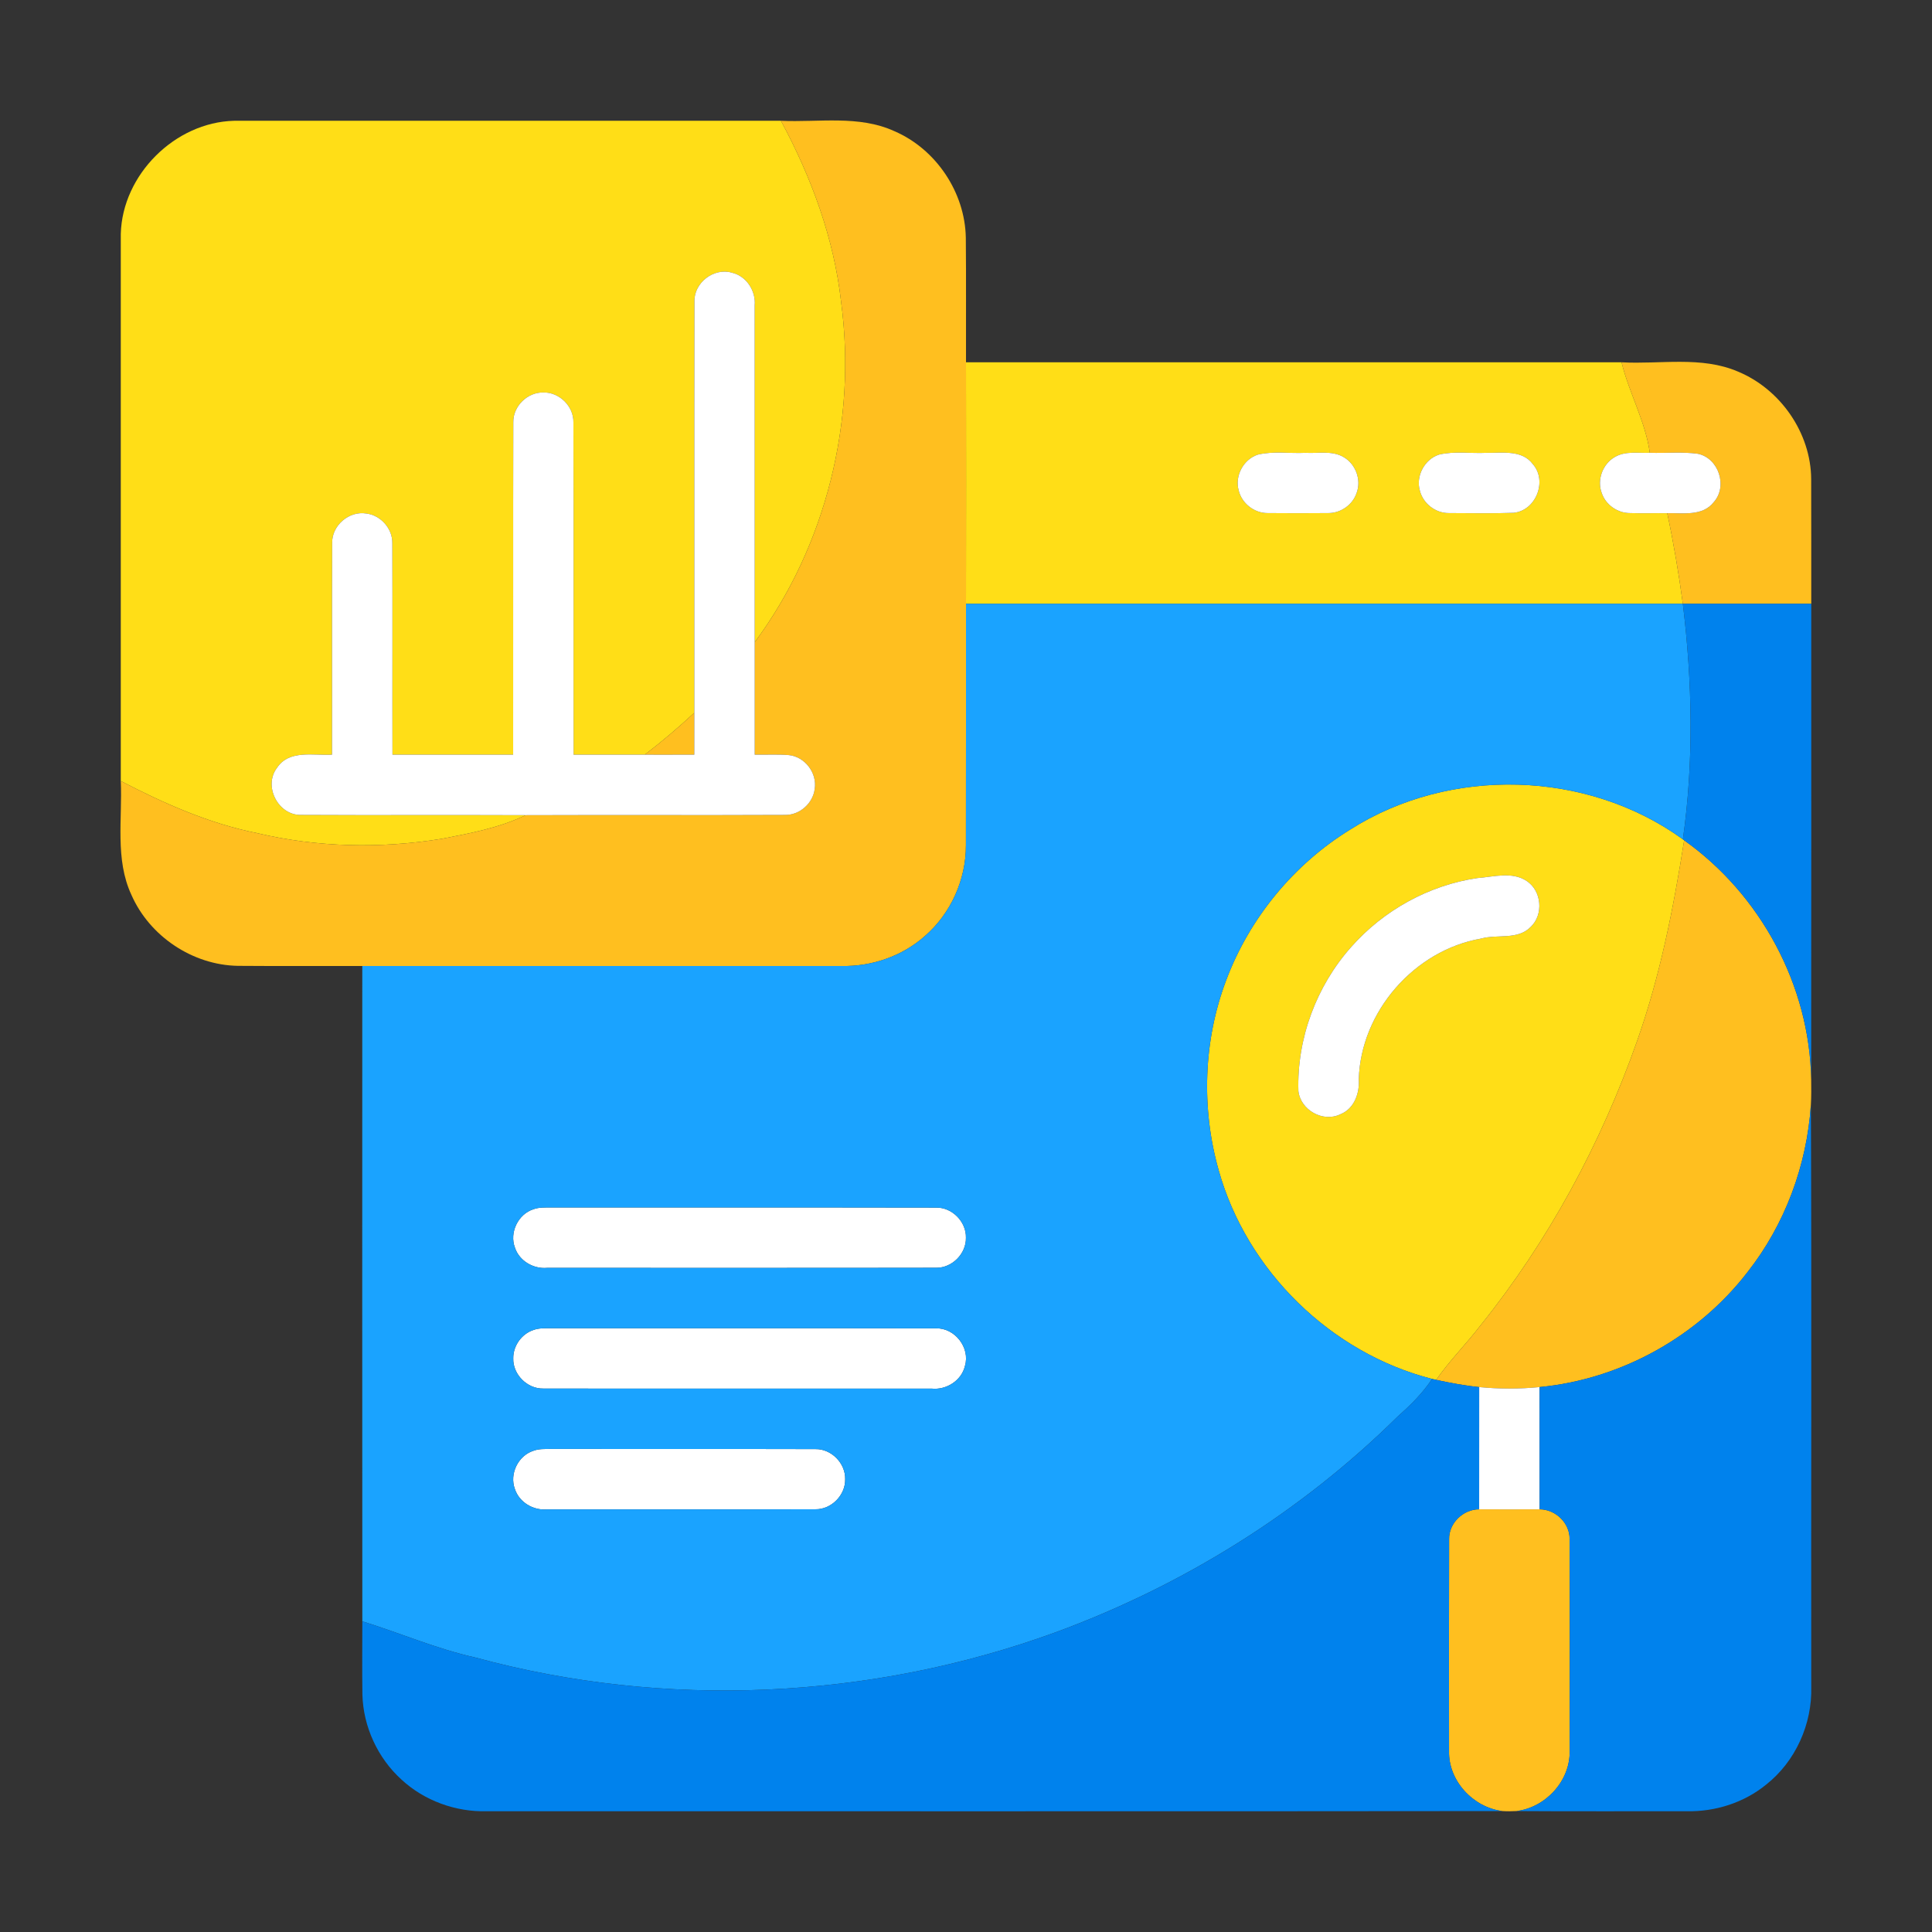 <?xml version="1.0" encoding="UTF-8" ?>
<!DOCTYPE svg PUBLIC "-//W3C//DTD SVG 1.1//EN" "http://www.w3.org/Graphics/SVG/1.1/DTD/svg11.dtd">
<svg width="512pt" height="512pt" viewBox="0 0 512 512" version="1.1"
    xmlns="http://www.w3.org/2000/svg">
    <rect x="0" y="0" width="512" height="512" fill="#333333" stroke="none"/>
    <g id="#ffde17ff">
        <path fill="#ffde17" opacity="1.00" d=" M 32.01 61.99 C 32.41 46.32 46.35 32.41 62.02 32.01 C 110.33 31.99 158.65 32.00 206.96 32.01 C 214.99 46.91 221.00 63.08 222.90 79.98 C 227.12 111.45 218.94 144.65 200.01 170.20 C 199.99 140.45 200.00 110.69 200.00 80.94 C 200.35 77.08 197.79 73.12 193.94 72.26 C 189.16 70.86 183.87 74.95 184.03 79.93 C 183.96 116.25 184.03 152.57 184.00 188.90 C 179.79 192.79 175.43 196.52 170.87 200.00 C 164.58 200.00 158.30 200.01 152.01 199.99 C 151.96 170.63 152.06 141.27 151.96 111.91 C 152.04 107.68 148.25 103.93 144.03 104.01 C 139.80 103.90 135.96 107.63 136.03 111.88 C 135.95 141.25 136.03 170.62 135.99 199.99 C 125.33 200.00 114.67 200.01 104.01 199.99 C 103.96 181.31 104.05 162.62 103.97 143.94 C 104.03 140.09 100.92 136.56 97.10 136.09 C 92.53 135.31 87.91 139.25 88.03 143.90 C 87.95 162.60 88.04 181.30 87.99 199.99 C 83.09 200.29 76.68 198.60 73.44 203.44 C 69.68 208.31 73.74 216.18 79.88 215.96 C 99.68 216.07 119.49 215.94 139.30 216.03 C 132.32 219.40 124.62 220.83 117.07 222.29 C 100.87 224.93 84.13 224.58 68.14 220.79 C 55.41 218.25 43.47 212.93 32.01 206.98 C 32.00 158.65 32.00 110.32 32.01 61.99 Z" />
        <path fill="#ffde17" opacity="1.00" d=" M 256.00 96.01 C 313.91 96.00 371.82 95.99 429.73 96.01 C 431.73 104.15 436.04 111.63 437.22 119.99 C 434.17 120.13 430.84 119.47 428.06 121.05 C 424.76 122.85 423.13 127.14 424.48 130.67 C 425.53 133.78 428.67 135.99 431.95 135.97 C 435.25 136.08 438.54 135.96 441.84 136.00 C 443.53 143.95 444.89 151.95 445.97 160.00 C 382.64 160.00 319.32 160.00 256.00 160.00 C 256.01 138.67 256.04 117.34 256.00 96.01 M 333.34 120.48 C 329.52 121.72 327.16 126.14 328.27 130.00 C 329.10 133.42 332.41 136.00 335.93 135.97 C 341.30 136.02 346.68 136.02 352.06 135.97 C 355.33 135.98 358.48 133.77 359.51 130.65 C 360.86 127.13 359.22 122.84 355.92 121.05 C 352.89 119.36 349.28 120.20 345.99 120.00 C 341.78 120.22 337.46 119.49 333.34 120.48 M 381.37 120.47 C 377.53 121.70 375.14 126.16 376.28 130.03 C 377.12 133.44 380.43 136.01 383.95 135.97 C 389.66 135.98 395.39 136.11 401.10 135.90 C 407.04 135.34 410.16 127.45 406.20 122.98 C 403.33 119.14 398.15 120.08 393.99 120.00 C 389.79 120.22 385.48 119.50 381.37 120.47 Z" />
        <path fill="#ffde17" opacity="1.00" d=" M 357.82 219.84 C 384.24 203.05 420.61 204.04 445.98 222.43 L 446.32 222.69 C 443.50 240.68 439.94 258.64 433.86 275.85 C 424.27 303.07 410.39 328.84 392.27 351.35 C 388.52 356.23 384.13 360.60 380.61 365.68 C 380.34 365.61 379.79 365.49 379.51 365.43 C 352.67 358.57 330.36 336.75 322.94 310.06 C 318.33 293.69 318.91 275.81 324.91 259.87 C 331.07 243.38 342.83 229.06 357.82 219.84 M 391.51 232.70 C 378.69 234.58 366.67 241.23 358.11 250.93 C 348.86 261.30 343.66 275.24 344.09 289.14 C 344.65 294.18 350.65 297.56 355.23 295.28 C 358.89 293.83 360.35 289.67 360.09 285.99 C 360.64 268.05 374.86 251.81 392.51 248.73 C 396.84 247.52 402.20 249.19 405.66 245.63 C 409.11 242.35 408.57 236.11 404.60 233.48 C 400.73 230.89 395.80 232.38 391.51 232.70 Z" />
    </g>
    <g id="#ffbf1fff">
        <path fill="#ffbf1f" opacity="1.00" d=" M 206.96 32.01 C 216.98 32.47 227.61 30.44 237.04 34.77 C 248.06 39.52 255.73 50.97 255.95 62.97 C 256.06 73.98 255.97 84.99 256.00 96.01 C 256.04 117.34 256.01 138.67 256.00 160.00 C 255.99 181.32 256.02 202.65 255.98 223.97 C 256.02 233.08 251.98 242.12 245.07 248.09 C 239.07 253.42 231.00 256.17 223.00 256.00 C 180.67 256.00 138.34 256.00 96.01 256.00 C 85.02 255.97 74.03 256.05 63.04 255.96 C 51.05 255.76 39.64 248.12 34.83 237.16 C 30.43 227.70 32.46 217.03 32.01 206.98 C 43.47 212.93 55.41 218.25 68.14 220.79 C 84.13 224.58 100.87 224.93 117.07 222.29 C 124.62 220.83 132.32 219.40 139.30 216.03 C 162.23 215.94 185.17 216.07 208.11 215.96 C 211.97 216.00 215.47 212.85 215.91 209.04 C 216.57 204.85 213.30 200.54 209.07 200.11 C 206.06 199.86 203.03 200.05 200.01 199.99 C 199.99 190.06 200.00 180.13 200.01 170.20 C 218.94 144.65 227.12 111.45 222.90 79.98 C 221.00 63.08 214.99 46.91 206.96 32.01 Z" />
        <path fill="#ffbf1f" opacity="1.00" d=" M 429.73 96.01 C 439.99 96.59 450.83 94.29 460.57 98.47 C 471.84 103.13 479.93 114.76 479.98 127.00 C 480.02 138.00 479.99 149.00 480.00 160.00 C 468.65 160.00 457.31 160.00 445.97 160.00 C 444.89 151.95 443.53 143.95 441.84 136.00 C 446.01 135.91 451.20 136.87 454.14 133.09 C 457.94 128.89 455.46 121.37 449.91 120.25 C 445.71 119.69 441.44 120.14 437.22 119.99 C 436.04 111.63 431.73 104.15 429.73 96.01 Z" />
        <path fill="#ffbf1f" opacity="1.00" d=" M 170.87 200.00 C 175.43 196.52 179.79 192.79 184.00 188.90 C 183.99 192.59 184.01 196.29 183.99 199.99 C 179.62 200.02 175.24 199.99 170.87 200.00 Z" />
        <path fill="#ffbf1f" opacity="1.00" d=" M 446.32 222.69 C 466.59 237.09 479.58 261.17 479.98 286.08 C 480.01 288.32 480.03 290.57 479.90 292.82 C 478.84 308.81 473.05 324.48 463.13 337.10 C 449.94 354.23 429.53 365.55 408.00 367.59 C 402.68 368.11 397.32 368.11 392.00 367.59 C 388.16 367.21 384.37 366.48 380.61 365.68 C 384.13 360.60 388.52 356.23 392.27 351.35 C 410.39 328.84 424.27 303.07 433.86 275.85 C 439.94 258.64 443.50 240.68 446.32 222.69 Z" />
        <path fill="#ffbf1f" opacity="1.00" d=" M 384.03 407.92 C 383.93 403.64 387.76 399.98 391.99 399.98 C 397.33 400.01 402.67 400.01 408.01 399.98 C 412.22 399.98 416.03 403.62 415.96 407.88 C 416.04 426.60 416.00 445.32 415.98 464.04 C 416.14 471.93 409.63 479.01 401.87 479.95 C 400.62 480.02 399.38 480.03 398.14 479.95 C 390.39 478.98 383.81 471.94 384.01 464.02 C 384.00 445.32 383.97 426.62 384.03 407.92 Z" />
    </g>
    <g id="#ffffffff">
        <path fill="#ffffff" opacity="1.00" d=" M 184.03 79.93 C 183.87 74.95 189.16 70.86 193.94 72.26 C 197.79 73.12 200.35 77.08 200.00 80.94 C 200.00 110.69 199.99 140.45 200.01 170.20 C 200.00 180.13 199.99 190.06 200.01 199.99 C 203.03 200.05 206.06 199.86 209.07 200.11 C 213.30 200.54 216.57 204.85 215.91 209.04 C 215.47 212.85 211.97 216.00 208.11 215.96 C 185.17 216.07 162.23 215.94 139.30 216.03 C 119.49 215.94 99.68 216.07 79.88 215.96 C 73.74 216.18 69.68 208.31 73.44 203.44 C 76.68 198.60 83.09 200.29 87.99 199.99 C 88.04 181.30 87.95 162.60 88.03 143.90 C 87.91 139.25 92.53 135.31 97.10 136.09 C 100.92 136.56 104.03 140.09 103.97 143.94 C 104.05 162.62 103.96 181.31 104.01 199.99 C 114.67 200.01 125.33 200.00 135.99 199.99 C 136.03 170.62 135.95 141.25 136.03 111.88 C 135.96 107.63 139.80 103.90 144.03 104.01 C 148.25 103.93 152.04 107.68 151.96 111.91 C 152.06 141.27 151.96 170.63 152.01 199.99 C 158.30 200.01 164.58 200.00 170.87 200.00 C 175.24 199.99 179.62 200.02 183.99 199.99 C 184.01 196.29 183.99 192.59 184.00 188.90 C 184.03 152.57 183.96 116.25 184.03 79.93 Z" />
        <path fill="#ffffff" opacity="1.00" d=" M 333.34 120.48 C 337.46 119.49 341.78 120.22 345.99 120.00 C 349.28 120.20 352.89 119.36 355.92 121.05 C 359.22 122.84 360.86 127.13 359.51 130.65 C 358.48 133.77 355.33 135.98 352.06 135.97 C 346.68 136.02 341.30 136.02 335.93 135.97 C 332.41 136.00 329.10 133.42 328.27 130.00 C 327.16 126.14 329.52 121.72 333.34 120.48 Z" />
        <path fill="#ffffff" opacity="1.00" d=" M 381.37 120.47 C 385.48 119.50 389.79 120.22 393.99 120.00 C 398.15 120.08 403.33 119.14 406.20 122.98 C 410.16 127.45 407.04 135.34 401.10 135.90 C 395.39 136.11 389.66 135.98 383.95 135.97 C 380.43 136.01 377.12 133.44 376.28 130.03 C 375.14 126.16 377.53 121.70 381.37 120.47 Z" />
        <path fill="#ffffff" opacity="1.00" d=" M 428.06 121.05 C 430.84 119.47 434.17 120.13 437.22 119.99 C 441.44 120.14 445.71 119.69 449.91 120.25 C 455.46 121.37 457.94 128.89 454.14 133.09 C 451.20 136.87 446.01 135.91 441.84 136.00 C 438.54 135.96 435.25 136.08 431.95 135.97 C 428.67 135.99 425.53 133.78 424.48 130.67 C 423.13 127.14 424.76 122.85 428.06 121.05 Z" />
        <path fill="#ffffff" opacity="1.00" d=" M 391.51 232.70 C 395.80 232.38 400.73 230.89 404.60 233.48 C 408.57 236.11 409.11 242.35 405.66 245.63 C 402.20 249.19 396.84 247.52 392.51 248.73 C 374.86 251.81 360.64 268.05 360.09 285.99 C 360.35 289.67 358.89 293.83 355.23 295.28 C 350.65 297.56 344.65 294.18 344.09 289.14 C 343.66 275.24 348.86 261.30 358.11 250.93 C 366.67 241.23 378.69 234.58 391.51 232.70 Z" />
        <path fill="#ffffff" opacity="1.00" d=" M 141.35 320.47 C 142.85 319.91 144.47 320.01 146.04 319.99 C 180.05 320.03 214.05 319.96 248.06 320.03 C 252.31 319.93 256.09 323.77 255.98 328.01 C 256.07 332.24 252.32 336.03 248.09 335.97 C 213.71 336.04 179.34 335.98 144.97 336.00 C 141.35 336.32 137.62 334.15 136.47 330.65 C 134.94 326.66 137.29 321.77 141.35 320.47 Z" />
        <path fill="#ffffff" opacity="1.00" d=" M 141.33 352.48 C 142.80 351.92 144.41 352.01 145.96 351.99 C 180.00 352.03 214.04 351.96 248.08 352.03 C 253.06 351.89 257.16 357.19 255.72 361.98 C 254.83 365.85 250.82 368.39 246.94 368.00 C 212.62 367.98 178.31 368.04 143.99 367.98 C 139.71 368.08 135.88 364.23 136.02 359.95 C 135.99 356.67 138.21 353.52 141.33 352.48 Z" />
        <path fill="#ffffff" opacity="1.00" d=" M 392.00 367.59 C 397.32 368.11 402.68 368.11 408.00 367.59 C 408.00 378.39 407.99 389.18 408.01 399.98 C 402.67 400.01 397.33 400.01 391.99 399.98 C 392.00 389.18 392.00 378.39 392.00 367.59 Z" />
        <path fill="#ffffff" opacity="1.00" d=" M 141.34 384.48 C 142.81 383.92 144.41 384.01 145.96 383.99 C 169.34 384.03 192.72 383.96 216.10 384.03 C 220.34 383.95 224.08 387.78 223.98 392.01 C 224.06 396.24 220.31 400.05 216.07 399.97 C 192.36 400.04 168.64 399.98 144.93 400.00 C 141.31 400.32 137.59 398.12 136.45 394.60 C 134.96 390.63 137.30 385.78 141.34 384.48 Z" />
    </g>
    <g id="#1aa3ffff">
        <path fill="#1aa3ff" opacity="1.00" d=" M 256.00 160.00 C 319.32 160.00 382.64 160.00 445.97 160.00 C 448.49 180.69 448.92 201.77 445.98 222.43 C 420.61 204.04 384.24 203.05 357.82 219.84 C 342.83 229.06 331.07 243.38 324.91 259.87 C 318.91 275.81 318.33 293.69 322.94 310.06 C 330.36 336.75 352.67 358.57 379.51 365.43 C 377.03 369.21 373.77 372.41 370.39 375.40 C 344.77 400.74 313.45 420.22 279.64 432.61 C 230.69 450.44 176.22 452.95 125.93 439.25 C 115.68 436.97 106.01 432.76 96.02 429.67 C 95.98 371.78 96.00 313.89 96.01 256.00 C 138.34 256.00 180.67 256.00 223.00 256.00 C 231.00 256.17 239.07 253.42 245.07 248.09 C 251.98 242.12 256.02 233.08 255.98 223.97 C 256.02 202.65 255.99 181.32 256.00 160.00 M 141.35 320.47 C 137.29 321.77 134.94 326.66 136.47 330.65 C 137.62 334.15 141.35 336.32 144.97 336.00 C 179.34 335.98 213.71 336.04 248.09 335.97 C 252.32 336.03 256.07 332.24 255.98 328.01 C 256.09 323.77 252.31 319.93 248.06 320.03 C 214.05 319.96 180.05 320.03 146.04 319.99 C 144.47 320.01 142.85 319.91 141.35 320.47 M 141.33 352.48 C 138.21 353.52 135.99 356.67 136.02 359.95 C 135.88 364.23 139.71 368.08 143.99 367.98 C 178.31 368.04 212.62 367.98 246.94 368.00 C 250.82 368.39 254.83 365.85 255.72 361.98 C 257.16 357.19 253.06 351.89 248.08 352.03 C 214.04 351.96 180.00 352.03 145.96 351.99 C 144.41 352.01 142.80 351.92 141.33 352.48 M 141.34 384.48 C 137.30 385.78 134.96 390.63 136.45 394.60 C 137.59 398.12 141.31 400.32 144.93 400.00 C 168.64 399.98 192.36 400.04 216.07 399.97 C 220.31 400.05 224.06 396.24 223.98 392.01 C 224.08 387.78 220.34 383.95 216.10 384.03 C 192.72 383.96 169.34 384.03 145.96 383.99 C 144.41 384.01 142.81 383.92 141.34 384.48 Z" />
    </g>
    <g id="#0082edff">
        <path fill="#0082ed" opacity="1.00" d=" M 445.97 160.00 C 457.31 160.00 468.65 160.00 480.00 160.00 C 479.99 202.03 480.03 244.05 479.98 286.08 C 479.58 261.17 466.59 237.09 446.32 222.69 L 445.98 222.43 C 448.92 201.77 448.49 180.69 445.97 160.00 Z" />
        <path fill="#0082ed" opacity="1.00" d=" M 463.13 337.10 C 473.05 324.48 478.84 308.81 479.90 292.82 C 480.13 344.19 479.93 395.58 480.00 446.95 C 480.29 456.86 475.83 466.82 468.02 472.96 C 462.17 477.74 454.57 480.14 447.04 480.00 C 431.99 479.97 416.93 480.06 401.87 479.95 C 409.63 479.01 416.14 471.93 415.98 464.04 C 416.00 445.32 416.04 426.60 415.96 407.88 C 416.03 403.62 412.22 399.98 408.01 399.98 C 407.99 389.18 408.00 378.39 408.00 367.59 C 429.53 365.55 449.94 354.23 463.13 337.10 Z" />
        <path fill="#0082ed" opacity="1.00" d=" M 379.51 365.43 C 379.79 365.49 380.34 365.61 380.61 365.68 C 384.37 366.48 388.16 367.21 392.00 367.59 C 392.00 378.39 392.00 389.18 391.99 399.98 C 387.76 399.98 383.93 403.64 384.03 407.92 C 383.97 426.62 384.00 445.32 384.01 464.02 C 383.81 471.94 390.39 478.98 398.14 479.95 C 308.42 480.06 218.70 479.97 128.98 480.00 C 120.75 480.21 112.47 477.22 106.41 471.62 C 100.10 465.90 96.25 457.57 96.04 449.06 C 95.95 442.59 96.01 436.13 96.02 429.67 C 106.01 432.76 115.68 436.97 125.93 439.25 C 176.22 452.95 230.69 450.44 279.64 432.61 C 313.45 420.22 344.77 400.74 370.39 375.40 C 373.77 372.41 377.03 369.21 379.51 365.43 Z" />
    </g>
</svg>
